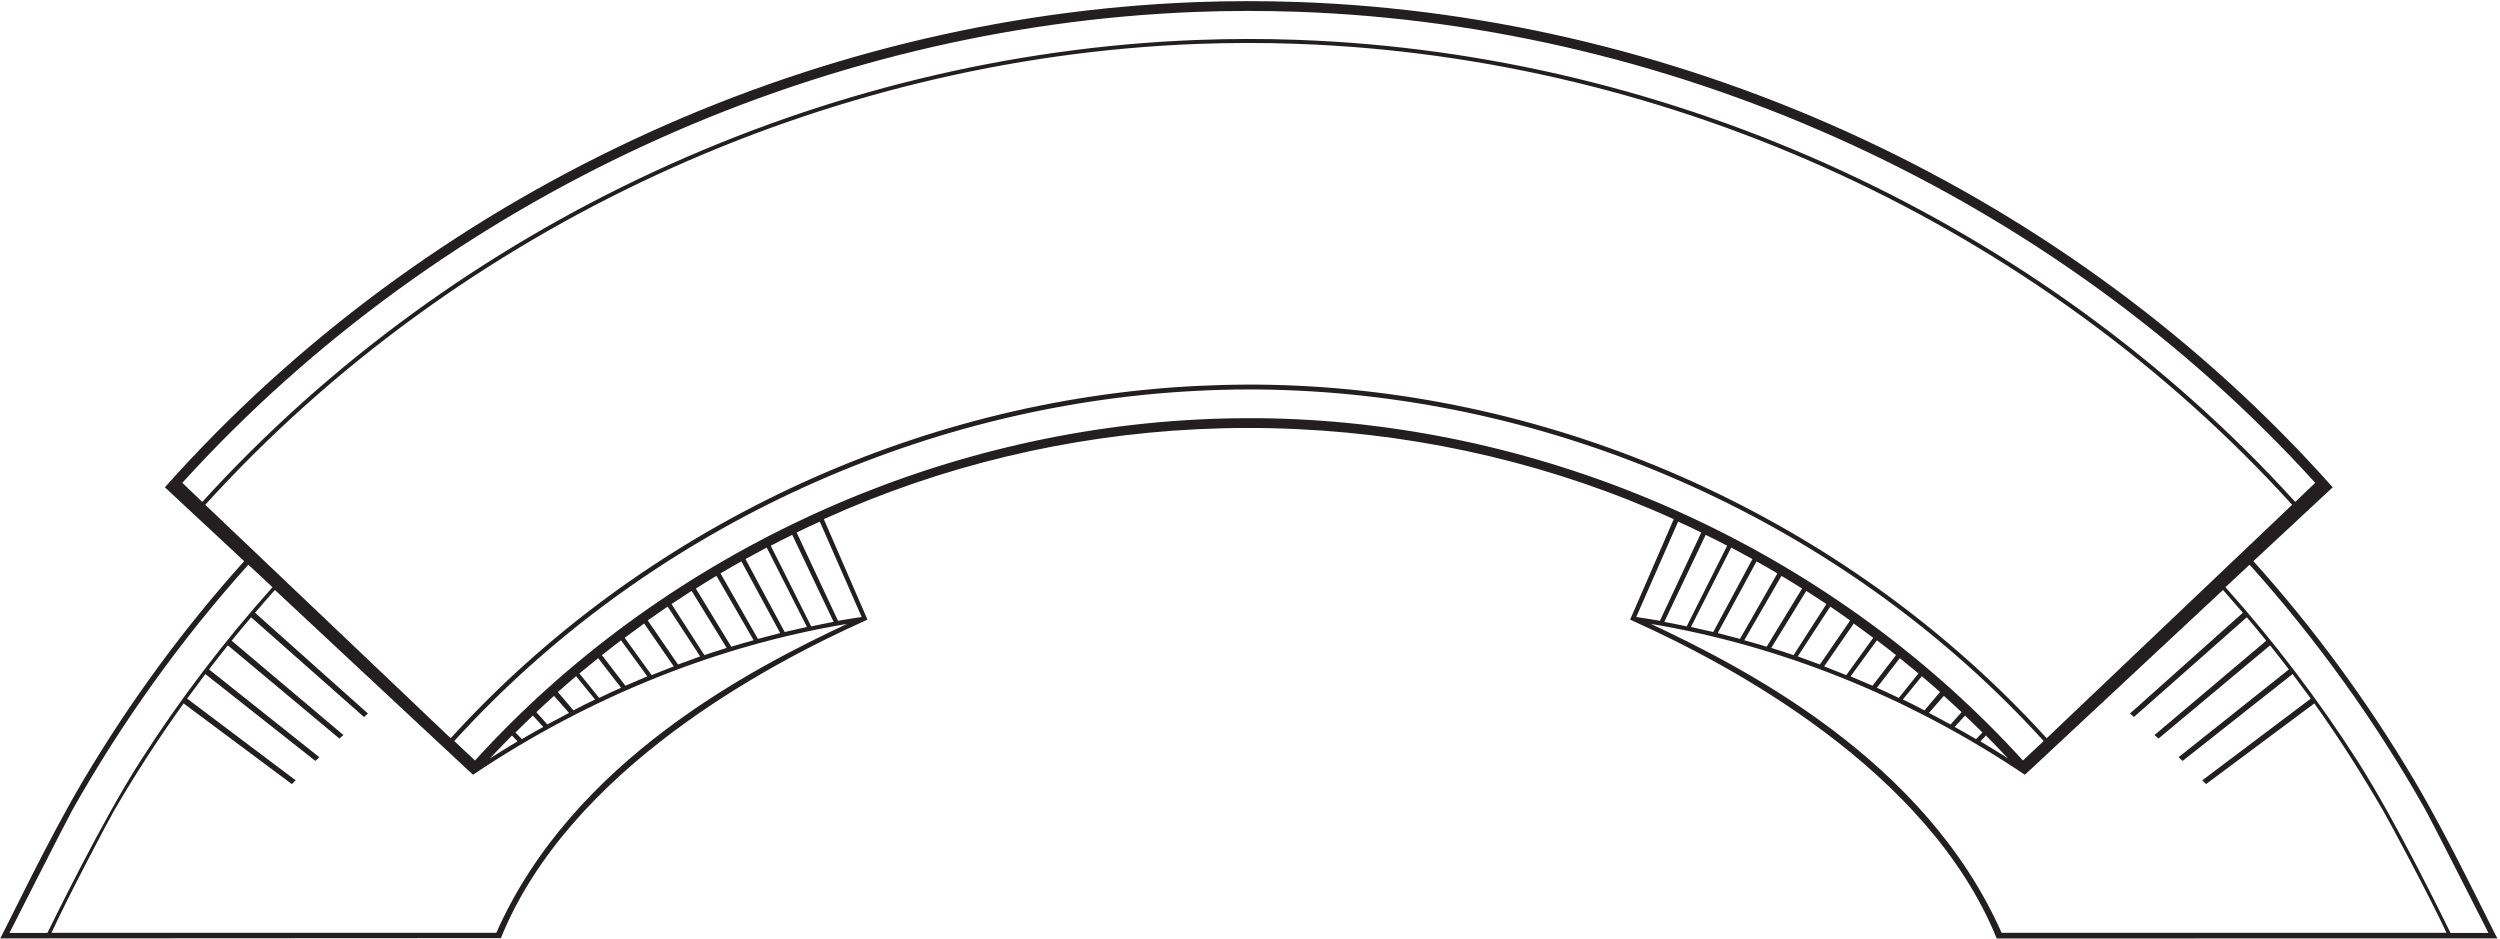<?xml version="1.0" encoding="UTF-8"?>
<svg xmlns="http://www.w3.org/2000/svg" xmlns:xlink="http://www.w3.org/1999/xlink" width="519pt" height="195pt" viewBox="0 0 519 195" version="1.1">
<g id="surface1">
<path style=" stroke:none;fill-rule:nonzero;fill:rgb(13.73%,12.16%,12.549%);fill-opacity:1;" d="M 501.148 161.887 C 491.539 145.688 480.355 130.438 467.809 116.496 L 484.27 101.164 C 429.797 39.922 350.355 3.246 269.371 0.41 C 262.359 0.176 255.324 0.176 248.316 0.438 C 167.566 3.48 88.547 40.129 34.23 101.164 L 50.691 116.496 C 38.145 130.438 26.961 145.688 17.352 161.887 C 10.16 173.961 1.418 192.336 0.051 194.805 L 10.133 194.805 L 103.984 194.754 C 118.184 159.707 159.504 137.891 179.43 128.941 C 179.641 128.836 179.879 128.73 180.086 128.625 L 171.031 107.781 C 195.367 96.703 221.723 90.453 248.316 89.117 C 255.324 88.773 262.359 88.746 269.371 89.09 C 296.227 90.352 322.898 96.598 347.469 107.781 L 338.414 128.625 C 338.621 128.73 338.859 128.836 339.07 128.941 C 358.992 137.891 400.312 159.781 414.516 194.828 L 518.449 194.805 C 517.082 192.336 508.34 173.961 501.148 161.887 Z M 37.848 100.234 C 91.664 40.984 169.188 5.492 248.309 2.473 C 255.32 2.211 262.355 2.211 269.363 2.445 C 348.777 5.23 426.641 40.773 480.641 100.234 L 476.492 104.199 C 423.539 45.895 347.227 11.059 269.363 8.273 C 262.355 8.012 255.32 8.039 248.309 8.301 C 170.734 11.32 94.762 46.105 41.996 104.199 Z M 42.609 104.793 C 95.219 46.855 170.953 12.148 248.293 9.129 C 255.301 8.867 262.34 8.84 269.348 9.105 C 346.973 11.887 423.051 46.645 475.844 104.793 C 458.859 120.938 441.848 137.109 424.891 153.254 C 385.039 109.41 327.891 82.832 269.348 80.074 C 262.34 79.734 255.301 79.785 248.293 80.129 C 190.039 83.066 133.23 109.621 93.562 153.254 C 76.605 137.109 59.594 120.938 42.609 104.793 Z M 9.84 193.676 L 1.965 193.676 C 1.965 193.676 13.883 170.18 14.984 168.238 C 25.277 149.938 37.562 132.824 51.555 117.23 L 56.57 121.902 C 46.488 133.164 37.301 145.238 29.137 158 C 21.023 170.68 11.129 191.129 9.84 193.676 Z M 103.035 193.652 L 10.684 193.652 C 14.043 186.352 22.469 170.363 23.73 168.215 C 28.168 160.598 32.996 153.168 38.117 146.031 L 60.59 162.777 C 60.824 162.516 61.113 162.254 61.375 161.992 L 38.852 145.031 C 40.109 143.328 41.371 141.621 42.633 139.941 L 65.473 157.973 C 65.734 157.711 65.996 157.449 66.285 157.188 L 43.395 138.969 C 44.68 137.289 45.992 135.633 47.305 133.98 L 70.461 153.328 C 70.746 153.066 71.012 152.828 71.297 152.594 L 48.094 133.008 C 49.406 131.383 50.77 129.754 52.137 128.152 L 75.551 148.84 C 75.84 148.602 76.129 148.367 76.391 148.129 L 52.949 127.207 C 54.234 125.711 55.496 124.242 56.809 122.77 C 56.887 122.691 56.992 122.586 57.07 122.48 L 96.945 159.68 L 98.207 160.836 C 122.754 144.348 149.504 133.926 175.836 129.52 C 156.695 138.523 118.945 157.633 103.035 193.652 Z M 167.52 130.156 C 165.973 130.5 164.449 130.867 162.898 131.207 L 154.762 116.059 C 156.23 115.246 157.676 114.461 159.172 113.672 Z M 160.012 113.293 C 161.48 112.531 162.977 111.742 164.473 111.035 L 173.059 129.098 C 171.512 129.387 169.961 129.703 168.41 130.043 Z M 161.969 131.426 C 160.445 131.82 158.898 132.215 157.348 132.633 L 149.578 119.035 C 151.023 118.168 152.465 117.355 153.91 116.543 Z M 156.457 132.914 C 154.906 133.336 153.332 133.781 151.809 134.254 L 144.461 122.18 C 145.879 121.285 147.293 120.395 148.738 119.551 Z M 150.852 134.508 C 149.301 134.98 147.754 135.48 146.23 136.004 L 139.406 125.398 C 140.797 124.504 142.188 123.559 143.578 122.668 Z M 145.348 136.27 C 143.801 136.82 142.305 137.371 140.754 137.949 L 134.48 128.812 C 135.844 127.816 137.238 126.871 138.602 125.926 Z M 139.871 138.34 C 138.32 138.941 136.824 139.52 135.277 140.152 L 129.684 132.406 C 131.023 131.41 132.363 130.438 133.727 129.441 Z M 134.379 140.41 C 132.855 141.043 131.336 141.699 129.836 142.355 L 124.953 136 C 126.242 134.977 127.578 133.953 128.918 132.93 Z M 128.926 142.781 C 127.43 143.438 125.906 144.145 124.383 144.883 L 120.289 139.812 C 121.602 138.738 122.887 137.688 124.176 136.637 Z M 123.535 145.215 C 122.039 145.926 120.516 146.684 119.047 147.473 L 115.816 143.664 C 117.051 142.562 118.312 141.461 119.598 140.387 Z M 118.121 148 C 116.621 148.789 115.129 149.574 113.633 150.391 L 111.348 147.844 C 112.555 146.715 113.789 145.559 115.023 144.457 Z M 112.781 150.914 C 111.312 151.727 109.812 152.566 108.344 153.434 L 107.004 152.07 C 108.215 150.891 109.395 149.707 110.629 148.551 Z M 107.441 153.906 C 105.523 155.035 103.609 156.246 101.691 157.453 C 103.188 155.852 104.738 154.277 106.285 152.699 Z M 178.883 128.09 C 177.254 128.324 175.602 128.586 173.973 128.875 L 165.391 110.551 C 166.992 109.766 168.566 109.004 170.195 108.293 Z M 269.406 87.051 C 262.395 86.711 255.359 86.738 248.352 87.105 C 191.988 90.047 136.988 115.641 98.609 157.879 C 97.164 156.539 95.746 155.176 94.305 153.836 C 133.812 110.391 190.359 84.086 248.352 81.145 C 255.359 80.777 262.395 80.75 269.406 81.094 C 327.656 83.848 384.598 110.18 424.266 153.836 C 422.82 155.176 421.402 156.539 419.961 157.879 C 381.367 115.43 326.059 89.809 269.406 87.051 Z M 359.395 113.672 C 360.891 114.461 362.336 115.246 363.805 116.059 L 355.668 131.207 C 354.117 130.867 352.598 130.5 351.047 130.156 Z M 350.156 130.043 C 348.609 129.703 347.059 129.387 345.512 129.098 L 354.094 111.035 C 355.59 111.742 357.09 112.531 358.559 113.293 Z M 364.656 116.543 C 366.102 117.355 367.547 118.168 368.988 119.035 L 361.219 132.633 C 359.672 132.215 358.121 131.82 356.598 131.426 Z M 369.828 119.551 C 371.273 120.395 372.691 121.285 374.109 122.18 L 366.758 134.254 C 365.234 133.781 363.66 133.336 362.113 132.914 Z M 374.988 122.668 C 376.379 123.559 377.773 124.504 379.164 125.398 L 372.34 136.004 C 370.816 135.48 369.266 134.98 367.719 134.508 Z M 379.965 125.926 C 381.332 126.871 382.723 127.816 384.09 128.812 L 377.812 137.949 C 376.266 137.371 374.77 136.82 373.219 136.27 Z M 384.84 129.441 C 386.207 130.438 387.543 131.41 388.883 132.406 L 383.289 140.152 C 381.742 139.52 380.246 138.941 378.695 138.34 Z M 389.648 132.93 C 390.988 133.953 392.328 134.977 393.613 136 L 388.73 142.355 C 387.234 141.699 385.711 141.043 384.188 140.41 Z M 394.395 136.637 C 395.68 137.688 396.969 138.738 398.277 139.812 L 394.184 144.883 C 392.66 144.145 391.141 143.438 389.641 142.781 Z M 398.969 140.387 C 400.258 141.461 401.516 142.562 402.75 143.664 L 399.52 147.473 C 398.051 146.684 396.527 145.926 395.031 145.215 Z M 403.547 144.457 C 404.781 145.559 406.016 146.715 407.223 147.844 L 404.938 150.391 C 403.441 149.574 401.945 148.789 400.449 148 Z M 407.941 148.551 C 409.176 149.707 410.355 150.891 411.562 152.07 L 410.223 153.434 C 408.754 152.566 407.258 151.727 405.789 150.914 Z M 412.281 152.699 C 413.832 154.277 415.379 155.852 416.879 157.453 C 414.961 156.246 413.043 155.035 411.129 153.906 Z M 348.375 108.293 C 350.004 109.004 351.578 109.766 353.18 110.551 L 344.594 128.875 C 342.965 128.586 341.312 128.324 339.684 128.09 Z M 415.531 193.652 C 399.621 157.633 361.871 138.523 342.734 129.52 C 369.062 133.926 395.816 144.348 420.359 160.836 L 421.621 159.68 L 461.496 122.48 C 461.578 122.586 464.336 125.711 465.621 127.207 L 442.176 148.129 C 442.438 148.367 442.727 148.602 443.016 148.84 L 466.434 128.152 C 467.797 129.754 469.164 131.383 470.477 133.008 L 447.27 152.594 C 447.559 152.828 447.82 153.066 448.109 153.328 L 471.262 133.98 C 472.578 135.633 473.891 137.289 475.176 138.969 L 452.281 157.188 C 452.57 157.449 452.836 157.711 453.098 157.973 L 475.938 139.941 C 477.195 141.621 478.457 143.328 479.719 145.031 L 457.191 161.992 C 457.453 162.254 457.742 162.516 457.98 162.777 L 480.453 146.031 C 485.57 153.168 490.258 160.598 494.691 168.215 C 495.953 170.363 504.523 186.352 507.887 193.652 Z M 489.434 158 C 481.27 145.238 472.078 133.164 462 121.902 L 467.016 117.23 C 481.008 132.824 493.293 149.938 503.582 168.238 C 504.684 170.18 516.602 193.676 516.602 193.676 L 508.727 193.676 C 507.441 191.129 497.543 170.68 489.434 158 "/>
</g>
</svg>
